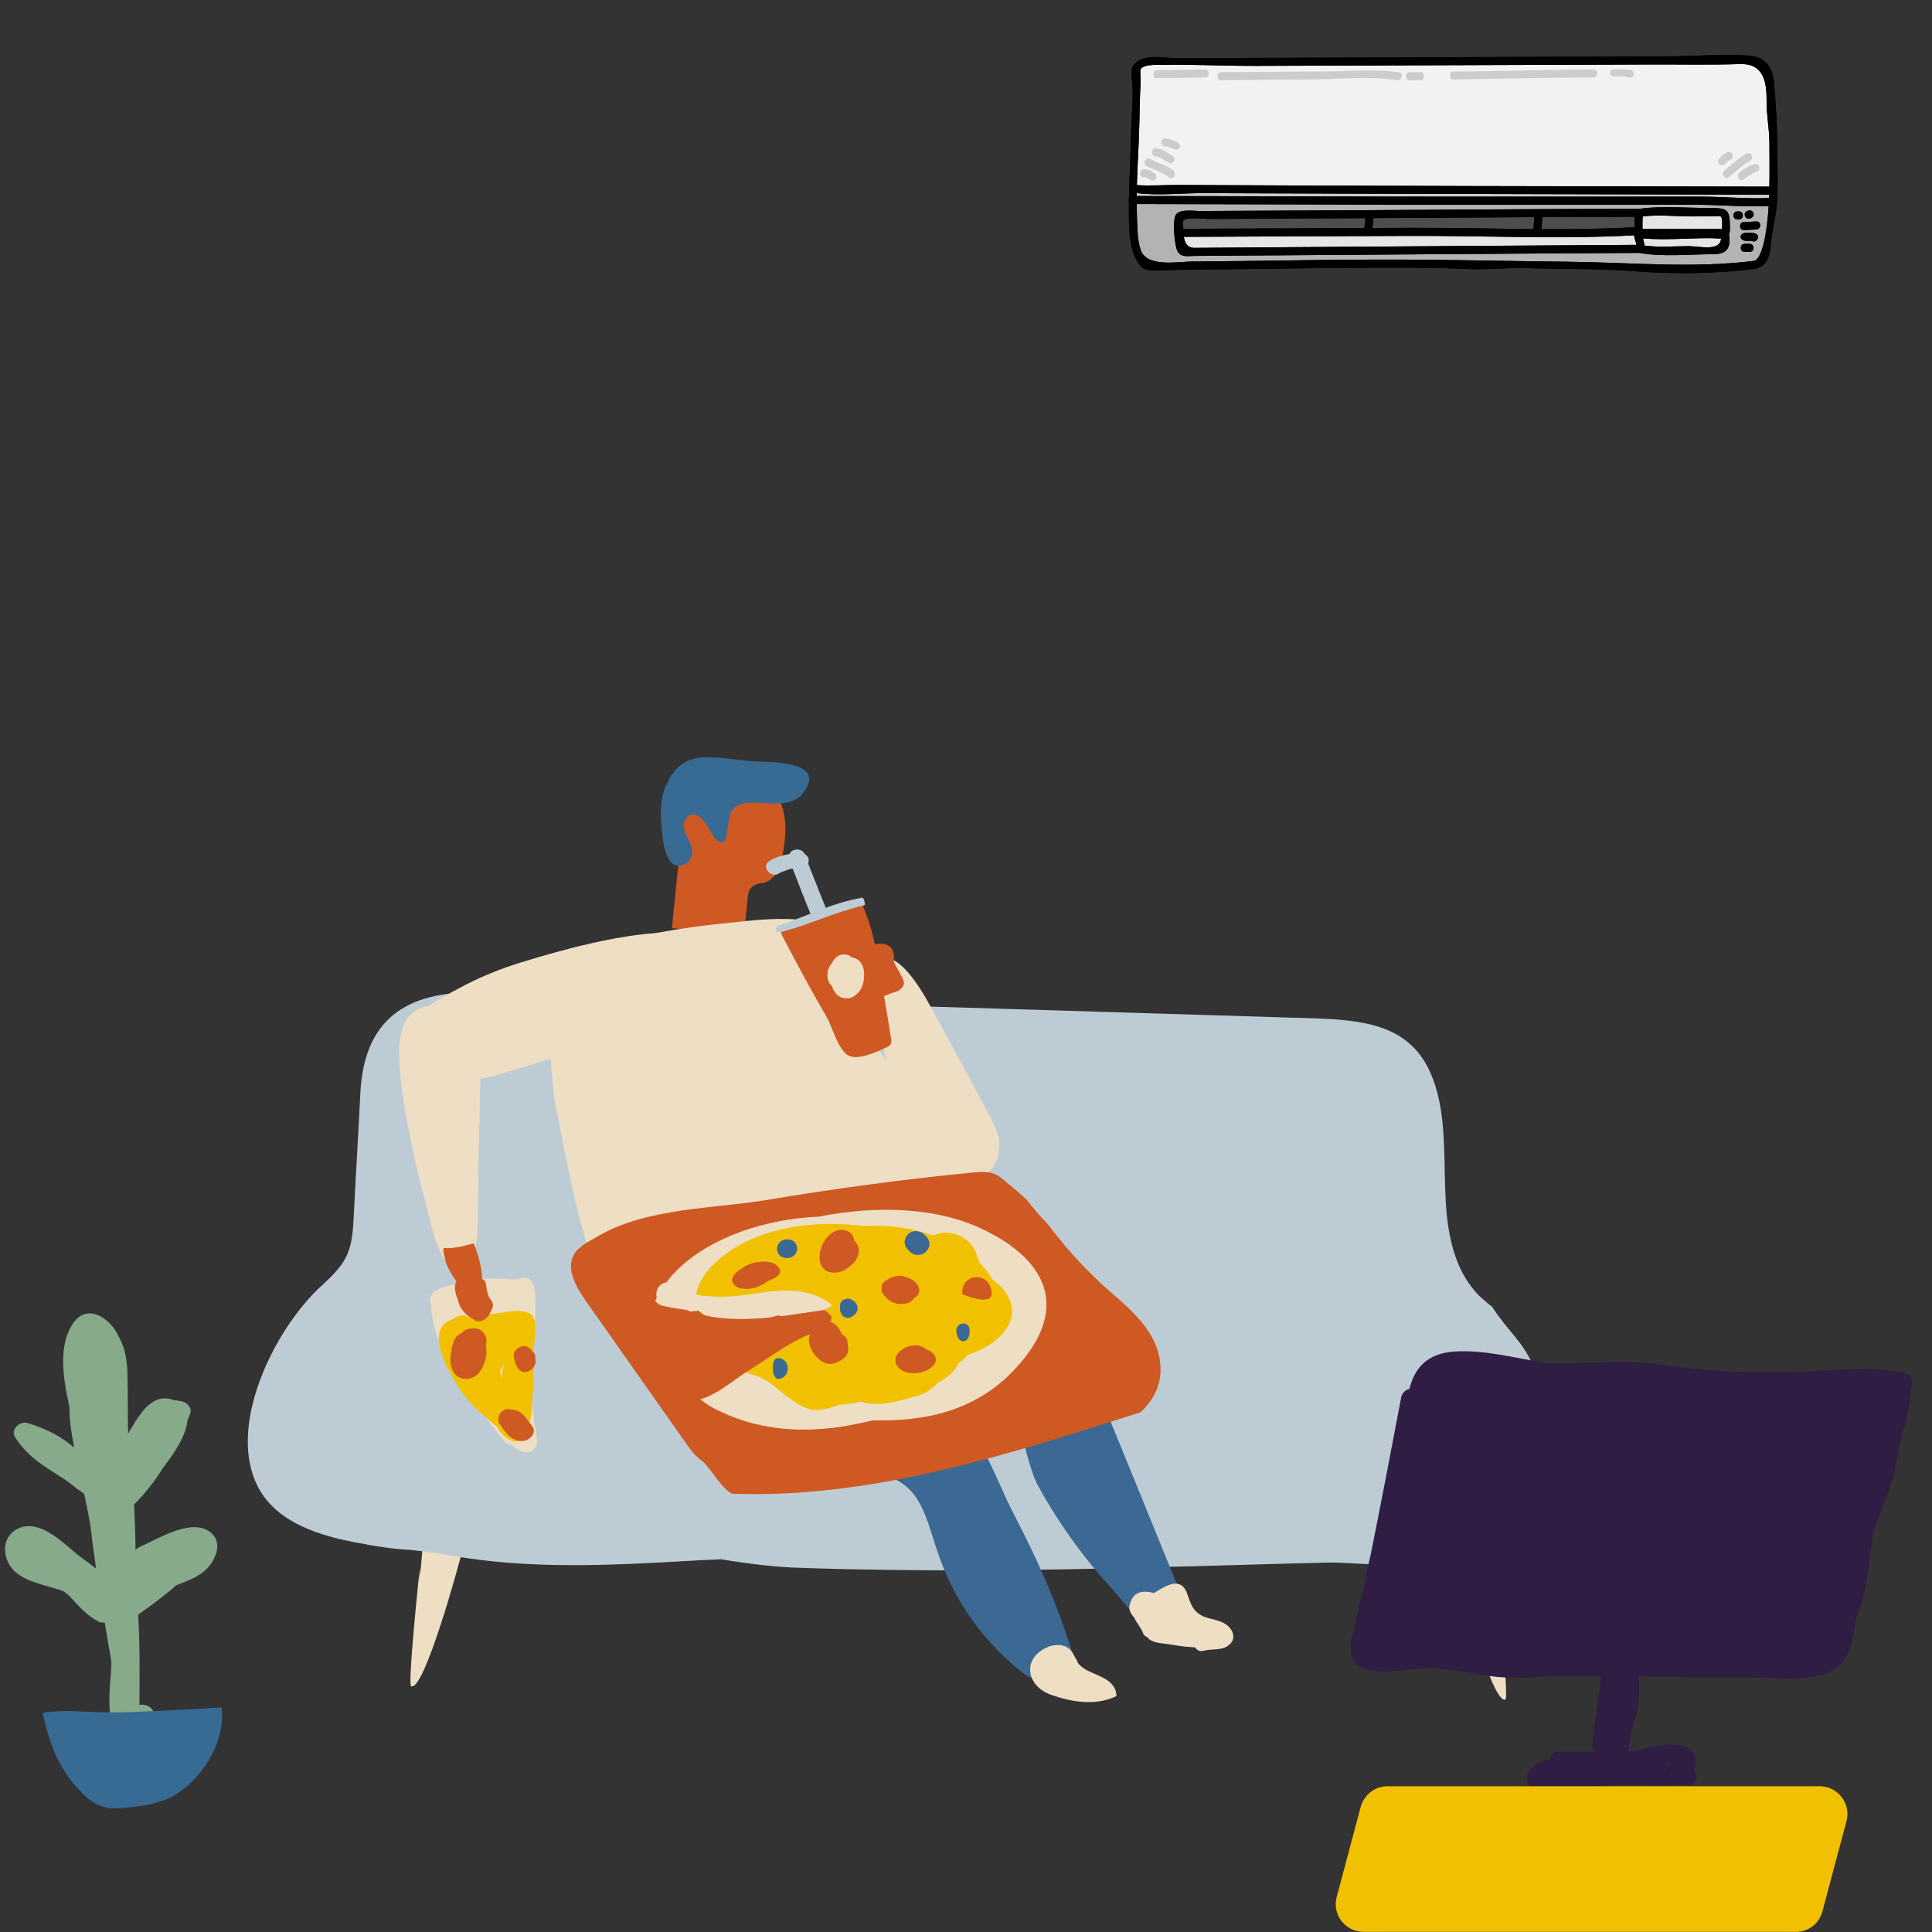 <?xml version="1.0" encoding="UTF-8"?>
<svg xmlns="http://www.w3.org/2000/svg" xmlns:xlink="http://www.w3.org/1999/xlink" width="810pt" height="810pt" viewBox="0 0 810 810" version="1.2">
<rect x="0" y="0" width="810" height="810" fill="#333333" stroke="none"/>
<defs>
<clipPath id="clip1">
  <path d="M 473.102 23 L 745.352 23 L 745.352 115 L 473.102 115 Z M 473.102 23 "/>
</clipPath>
<clipPath id="clip2">
  <path d="M 473.102 23 L 745.352 23 L 745.352 115 L 473.102 115 Z M 473.102 23 "/>
</clipPath>
<clipPath id="clip3">
  <path d="M 566 566 L 801.574 566 L 801.574 704 L 566 704 Z M 566 566 "/>
</clipPath>
</defs>
<g id="surface1">
<g clip-path="url(#clip1)" clip-rule="nonzero">
<path style=" stroke:none;fill-rule:nonzero;fill:rgb(0%,0%,0%);fill-opacity:1;" d="M 743.691 34.082 C 743.09 27.629 739.562 23.738 733.246 23.324 C 721.891 22.566 710.035 23.605 698.625 23.66 C 684.391 23.695 670.152 23.738 655.914 23.793 C 628.203 23.891 600.492 23.996 572.781 24.094 C 546.25 24.184 519.707 24.352 493.184 24.371 C 487.488 24.371 479.039 22.078 475.043 27.621 C 473.785 29.367 474.688 33.844 474.801 35.832 C 475.121 41.809 474.387 48.227 474.262 54.238 C 474.086 63.801 473.492 73.379 473.34 82.961 C 473.023 83.492 473.023 84.184 473.332 84.727 C 473.312 86.359 473.262 87.992 473.277 89.629 C 473.359 96.785 473.395 105.652 478.117 111.441 C 479.914 113.66 483.371 113.484 485.84 113.395 C 491.555 113.164 497.234 113.031 502.957 112.996 C 516.637 112.926 530.297 112.711 543.965 112.527 C 560.266 112.305 576.559 112.137 592.848 112.234 C 600.625 112.27 608.395 112.473 616.141 112.809 C 624.051 113.148 631.883 112.172 639.793 112.402 C 654.789 112.891 669.895 112.551 684.848 113.688 C 701.797 114.969 719 114.844 735.867 112.695 C 735.902 112.695 735.922 112.676 735.938 112.676 C 736.07 112.66 736.168 112.676 736.301 112.641 C 741.609 111.023 742.07 106.48 742.523 101.5 C 742.973 96.457 744.383 91.547 744.867 86.492 C 745.523 79.621 745.18 72.617 745.195 65.734 C 745.207 55.277 744.691 44.488 743.691 34.082 "/>
</g>
<path style=" stroke:none;fill-rule:nonzero;fill:rgb(90.199%,90.199%,90.199%);fill-opacity:1;" d="M 685.699 101.125 C 685.84 101.562 685.992 102.137 686.047 102.652 C 646.18 102.875 606.297 103.195 566.43 103.461 C 546.215 103.621 526.023 103.754 505.816 103.887 C 504.172 103.887 502.504 103.906 500.84 103.922 C 497.793 103.941 496.73 101.879 496.32 99.289 C 527.504 99.191 558.68 99.02 589.863 98.898 C 621.125 98.766 654.961 100.336 685.113 98.648 C 685.188 99.527 685.418 100.301 685.699 101.125 "/>
<path style=" stroke:none;fill-rule:nonzero;fill:rgb(90.199%,90.199%,90.199%);fill-opacity:1;" d="M 716.617 99.848 C 718.551 99.848 720.215 100.043 721.57 100.023 C 721.137 105.539 712.738 103.211 707.891 103.211 C 701.949 103.211 695.402 103.781 689.422 102.953 C 689.422 102.5 689.332 102.051 689.199 101.578 C 689.086 101.145 689.066 100.672 688.941 100.23 C 688.914 100.148 688.879 100.043 688.844 99.961 C 697.953 100.719 707.547 99.848 716.617 99.848 "/>
<path style=" stroke:none;fill-rule:nonzero;fill:rgb(90.199%,90.199%,90.199%);fill-opacity:1;" d="M 720.949 90.586 C 722.312 90.586 722.039 93.836 721.961 95.922 C 720.18 95.922 718.398 95.922 716.617 95.922 C 712.418 95.922 708.219 95.922 704.012 95.922 C 699.652 95.922 695.285 95.922 690.926 95.922 C 690.156 95.922 689.387 95.922 688.613 95.922 C 688.676 95.133 688.613 94.324 688.613 93.551 C 688.613 92.586 688.66 91.68 688.73 90.738 C 695.535 89.91 702.977 90.738 709.742 90.738 C 713.492 90.738 717.219 90.586 720.949 90.586 "/>
<path style=" stroke:none;fill-rule:nonzero;fill:rgb(70.2%,70.2%,70.2%);fill-opacity:1;" d="M 724.891 98.277 C 725.148 97.637 725.281 96.801 725.281 95.637 C 725.281 87.453 724.211 87.211 716.191 87.211 C 706.836 87.211 696.543 86.211 687.25 87.566 C 687.137 87.551 687.047 87.504 686.93 87.504 C 646.543 87.621 606.172 87.941 565.793 88.164 C 544.922 88.262 524.039 88.375 503.18 88.465 C 500.441 88.48 494.125 87.398 492.797 90.363 C 491.617 93.027 492.379 102.82 493.691 105.332 C 495.098 108.023 498.039 107.305 500.66 107.289 C 562.754 106.879 624.84 106.363 686.93 106.027 C 687.004 106.027 687.027 105.992 687.082 105.992 C 697.031 107.812 708.07 106.578 718.141 106.578 C 724.191 106.578 725.734 103.816 724.891 98.277 Z M 729.066 92 C 731.227 92 731.227 88.633 729.066 88.633 C 728.824 88.633 728.613 88.633 728.375 88.633 C 726.211 88.633 726.211 92 728.375 92 C 728.613 92 728.824 92 729.066 92 Z M 733.547 105.602 C 735.719 105.602 735.719 102.234 733.547 102.234 C 732.84 102.234 732.156 102.234 731.449 102.234 C 729.285 102.234 729.285 105.602 731.449 105.602 C 732.156 105.602 732.84 105.602 733.547 105.602 Z M 734.016 91.457 C 734.707 91.242 735.23 90.684 735.23 89.895 C 735.23 89.031 734.449 88.129 733.547 88.207 C 733.059 88.242 732.695 88.332 732.289 88.578 C 730.402 89.672 732.102 92.574 733.965 91.473 C 733.98 91.473 734 91.457 734.016 91.457 Z M 734.391 101.02 C 736.285 102.051 738.207 99.137 736.285 98.105 C 734.992 97.422 733.965 97.602 732.289 97.602 C 728.934 97.602 728.934 100.973 732.289 100.973 C 732.289 100.973 732.742 100.973 733.184 100.973 C 733.512 100.973 734.086 100.852 734.391 101.02 Z M 736.355 96.207 C 738.5 96.137 738.516 92.77 736.355 92.84 C 734.621 92.887 732.891 93.09 731.164 93.109 C 728.992 93.145 728.992 96.508 731.164 96.473 C 732.891 96.457 734.621 96.262 736.355 96.207 Z M 741.512 86.387 C 741.512 86.422 741.512 86.457 741.512 86.492 C 741.301 90.117 740.051 107.891 735.453 109.375 C 709.691 112.586 683.777 110.031 657.953 109.746 C 631.828 109.473 605.793 108.797 579.633 108.832 C 553.035 108.852 526.469 109.488 499.863 109.641 C 494.203 109.676 480.816 112.25 478.25 104.844 C 476.672 100.266 476.824 94.422 476.637 89.629 C 476.582 88.262 476.566 86.895 476.547 85.551 C 520.754 85.59 564.934 85.82 609.133 85.82 C 632.262 85.82 655.383 85.82 678.516 85.82 C 689.066 85.82 699.617 85.82 710.16 85.82 C 720.559 85.82 731.148 86.832 741.512 86.387 "/>
<path style=" stroke:none;fill-rule:nonzero;fill:rgb(79.999%,79.999%,79.999%);fill-opacity:1;" d="M 741.715 81.609 C 741.699 82.082 741.68 82.551 741.664 83.023 C 732.199 83.43 722.617 82.453 713.137 82.453 C 702.672 82.453 692.195 82.453 681.723 82.453 C 658.637 82.453 635.559 82.453 612.461 82.453 C 567.168 82.453 521.863 82.215 476.547 82.188 C 476.547 81.762 476.547 81.344 476.566 80.938 C 485.602 82.117 495.699 80.938 504.691 80.973 C 528.277 81.07 551.848 81.141 575.434 81.211 C 624.574 81.344 673.73 81.461 722.863 81.574 C 729.145 81.574 735.434 81.594 741.715 81.609 "/>
<path style=" stroke:none;fill-rule:nonzero;fill:rgb(94.899%,94.899%,94.899%);fill-opacity:1;" d="M 741.832 59.84 C 741.867 65.965 741.93 72.117 741.812 78.246 C 659.098 78.141 576.371 77.953 493.656 77.555 C 488.801 77.535 480.852 78.023 476.637 77.59 C 476.875 68.836 477.512 60.043 477.684 51.336 C 477.777 46.133 477.852 41.016 478.16 35.832 C 478.285 33.844 478.062 31.703 478.062 29.707 C 478.062 26.812 485.371 27.195 487.301 27.176 C 500.359 26.973 513.598 27.664 526.715 27.621 C 554.23 27.512 581.766 27.434 609.301 27.328 C 636.887 27.23 664.473 27.141 692.051 27.043 C 704.5 26.988 717 27.281 729.445 26.855 C 739.262 26.52 740.707 34.031 740.645 42.012 C 740.574 48.074 741.797 53.848 741.832 59.84 "/>
<path style=" stroke:none;fill-rule:nonzero;fill:rgb(30.199%,30.199%,30.199%);fill-opacity:1;" d="M 572.34 91.742 C 572.578 92.539 572.324 93.277 572.191 94.066 C 572.109 94.59 572.039 95.098 572.004 95.602 C 546.711 95.719 521.391 95.852 496.074 95.922 C 496.055 94.895 496.039 93.879 495.977 92.977 C 495.844 90.738 505.445 91.828 506.961 91.812 C 528.746 91.715 550.52 91.59 572.305 91.457 C 572.324 91.547 572.305 91.645 572.34 91.742 "/>
<path style=" stroke:none;fill-rule:nonzero;fill:rgb(30.199%,30.199%,30.199%);fill-opacity:1;" d="M 643.266 91.039 C 643.266 91.094 643.258 91.109 643.258 91.156 C 643.238 92.789 642.965 94.406 642.867 96.039 C 625.734 95.906 608.566 95.453 591.555 95.516 C 586.152 95.531 580.758 95.566 575.352 95.586 C 575.379 95.027 575.52 94.477 575.637 93.934 C 575.805 93.09 575.848 92.266 575.699 91.438 C 598.227 91.289 620.754 91.156 643.266 91.039 "/>
<path style=" stroke:none;fill-rule:nonzero;fill:rgb(30.199%,30.199%,30.199%);fill-opacity:1;" d="M 685.25 92.77 C 685.25 93.48 685.363 94.344 685.32 95.113 C 685.301 95.16 685.266 95.211 685.25 95.266 C 672.312 96.004 659.281 96.137 646.223 96.074 C 646.312 94.422 646.598 92.789 646.613 91.156 C 646.613 91.109 646.598 91.074 646.598 91.039 C 659.496 90.969 672.422 90.926 685.336 90.871 C 685.285 91.512 685.25 92.133 685.25 92.77 "/>
<g clip-path="url(#clip2)" clip-rule="nonzero">
<path style=" stroke:none;fill-rule:nonzero;fill:rgb(0%,0%,0%);fill-opacity:1;" d="M 741.512 86.492 C 741.512 86.457 741.512 86.422 741.512 86.387 C 731.148 86.832 720.559 85.82 710.16 85.82 C 699.617 85.82 689.066 85.82 678.516 85.82 C 655.383 85.82 632.262 85.82 609.133 85.82 C 564.934 85.82 520.754 85.59 476.547 85.551 C 476.566 86.895 476.582 88.262 476.637 89.629 C 476.824 94.422 476.672 100.266 478.25 104.844 C 480.816 112.25 494.203 109.676 499.863 109.641 C 526.469 109.488 553.035 108.852 579.633 108.832 C 605.793 108.797 631.828 109.473 657.953 109.746 C 683.777 110.031 709.691 112.586 735.453 109.375 C 740.051 107.891 741.301 90.117 741.512 86.492 Z M 741.664 83.023 C 741.68 82.551 741.699 82.082 741.715 81.609 C 735.434 81.594 729.145 81.574 722.863 81.574 C 673.73 81.461 624.574 81.344 575.434 81.211 C 551.848 81.141 528.277 81.07 504.691 80.973 C 495.699 80.938 485.602 82.117 476.566 80.938 C 476.547 81.344 476.547 81.762 476.547 82.188 C 521.863 82.215 567.168 82.453 612.461 82.453 C 635.559 82.453 658.637 82.453 681.723 82.453 C 692.195 82.453 702.672 82.453 713.137 82.453 C 722.617 82.453 732.199 83.43 741.664 83.023 Z M 741.812 78.246 C 741.93 72.117 741.867 65.965 741.832 59.84 C 741.797 53.848 740.574 48.074 740.645 42.012 C 740.707 34.031 739.262 26.52 729.445 26.855 C 717 27.281 704.5 26.988 692.051 27.043 C 664.473 27.141 636.887 27.23 609.301 27.328 C 581.766 27.434 554.23 27.512 526.715 27.621 C 513.598 27.664 500.359 26.973 487.301 27.176 C 485.371 27.195 478.062 26.812 478.062 29.707 C 478.062 31.703 478.285 33.844 478.16 35.832 C 477.852 41.016 477.777 46.133 477.684 51.336 C 477.512 60.043 476.875 68.836 476.637 77.59 C 480.852 78.023 488.801 77.535 493.656 77.555 C 576.371 77.953 659.098 78.141 741.812 78.246 Z M 745.188 65.734 C 745.18 72.617 745.523 79.621 744.867 86.492 C 744.383 91.547 742.973 96.457 742.523 101.5 C 742.07 106.48 741.609 111.023 736.301 112.641 C 736.168 112.676 736.07 112.66 735.938 112.676 C 735.922 112.676 735.902 112.695 735.867 112.695 C 719 114.844 701.797 114.969 684.848 113.688 C 669.895 112.551 654.789 112.891 639.793 112.402 C 631.883 112.172 624.051 113.148 616.141 112.809 C 608.395 112.473 600.625 112.27 592.848 112.234 C 576.559 112.137 560.266 112.305 543.965 112.527 C 530.297 112.711 516.637 112.926 502.957 112.996 C 497.234 113.031 491.555 113.164 485.84 113.395 C 483.371 113.484 479.914 113.66 478.117 111.441 C 473.395 105.652 473.359 96.785 473.277 89.629 C 473.262 87.992 473.312 86.359 473.324 84.727 C 473.023 84.184 473.023 83.492 473.34 82.961 C 473.492 73.379 474.086 63.801 474.262 54.238 C 474.387 48.227 475.121 41.809 474.801 35.832 C 474.688 33.844 473.785 29.367 475.043 27.621 C 479.039 22.078 487.488 24.371 493.184 24.371 C 519.707 24.352 546.25 24.184 572.781 24.094 C 600.492 23.996 628.203 23.891 655.914 23.793 C 670.152 23.738 684.391 23.695 698.625 23.66 C 710.035 23.605 721.891 22.566 733.246 23.324 C 739.562 23.738 743.09 27.629 743.691 34.082 C 744.691 44.488 745.207 55.277 745.188 65.734 "/>
</g>
<path style=" stroke:none;fill-rule:nonzero;fill:rgb(0%,0%,0%);fill-opacity:1;" d="M 736.355 92.84 C 738.516 92.77 738.5 96.137 736.355 96.207 C 734.621 96.262 732.891 96.457 731.164 96.473 C 728.992 96.508 728.992 93.145 731.164 93.109 C 732.891 93.09 734.621 92.887 736.355 92.84 "/>
<path style=" stroke:none;fill-rule:nonzero;fill:rgb(0%,0%,0%);fill-opacity:1;" d="M 736.285 98.105 C 738.207 99.137 736.285 102.051 734.391 101.02 C 734.086 100.852 733.512 100.973 733.184 100.973 C 732.742 100.973 732.289 100.973 732.289 100.973 C 728.934 100.973 728.934 97.602 732.289 97.602 C 733.965 97.602 734.992 97.422 736.285 98.105 "/>
<path style=" stroke:none;fill-rule:nonzero;fill:rgb(0%,0%,0%);fill-opacity:1;" d="M 735.23 89.895 C 735.23 90.684 734.707 91.242 734.016 91.457 C 734 91.457 733.98 91.473 733.965 91.473 C 732.102 92.574 730.402 89.672 732.289 88.578 C 732.695 88.332 733.059 88.242 733.547 88.207 C 734.449 88.129 735.23 89.031 735.23 89.895 "/>
<path style=" stroke:none;fill-rule:nonzero;fill:rgb(0%,0%,0%);fill-opacity:1;" d="M 733.547 102.234 C 735.719 102.234 735.719 105.602 733.547 105.602 C 732.84 105.602 732.156 105.602 731.449 105.602 C 729.285 105.602 729.285 102.234 731.449 102.234 C 732.156 102.234 732.84 102.234 733.547 102.234 "/>
<path style=" stroke:none;fill-rule:nonzero;fill:rgb(0%,0%,0%);fill-opacity:1;" d="M 729.066 88.633 C 731.227 88.633 731.227 92 729.066 92 C 728.824 92 728.613 92 728.375 92 C 726.211 92 726.211 88.633 728.375 88.633 C 728.613 88.633 728.824 88.633 729.066 88.633 "/>
<path style=" stroke:none;fill-rule:nonzero;fill:rgb(0%,0%,0%);fill-opacity:1;" d="M 572.191 94.066 C 572.324 93.277 572.578 92.539 572.34 91.742 C 572.305 91.645 572.324 91.547 572.305 91.457 C 550.52 91.59 528.746 91.715 506.961 91.812 C 505.445 91.828 495.844 90.738 495.977 92.977 C 496.039 93.879 496.055 94.895 496.074 95.922 C 521.391 95.852 546.711 95.719 572.004 95.602 C 572.039 95.098 572.109 94.59 572.191 94.066 Z M 643.258 91.156 C 643.258 91.109 643.266 91.094 643.266 91.039 C 620.754 91.156 598.227 91.289 575.699 91.438 C 575.848 92.266 575.805 93.09 575.637 93.934 C 575.52 94.477 575.379 95.027 575.352 95.586 C 580.758 95.566 586.152 95.531 591.555 95.516 C 608.566 95.453 625.734 95.906 642.867 96.039 C 642.965 94.406 643.238 92.789 643.258 91.156 Z M 685.32 95.113 C 685.363 94.344 685.25 93.48 685.25 92.77 C 685.25 92.133 685.285 91.512 685.336 90.871 C 672.422 90.926 659.496 90.969 646.598 91.039 C 646.598 91.074 646.613 91.109 646.613 91.156 C 646.598 92.789 646.312 94.422 646.223 96.074 C 659.281 96.137 672.312 96.004 685.25 95.266 C 685.266 95.211 685.301 95.16 685.32 95.113 Z M 686.047 102.652 C 685.992 102.137 685.84 101.562 685.699 101.125 C 685.418 100.301 685.188 99.527 685.113 98.648 C 654.961 100.336 621.125 98.766 589.863 98.898 C 558.68 99.02 527.504 99.191 496.32 99.289 C 496.73 101.879 497.793 103.941 500.84 103.922 C 502.504 103.906 504.172 103.887 505.816 103.887 C 526.023 103.754 546.215 103.621 566.43 103.461 C 606.297 103.195 646.18 102.875 686.047 102.652 Z M 721.57 100.023 C 720.215 100.043 718.551 99.848 716.617 99.848 C 707.547 99.848 697.953 100.719 688.844 99.961 C 688.879 100.043 688.914 100.148 688.941 100.23 C 689.066 100.672 689.086 101.145 689.199 101.578 C 689.332 102.051 689.422 102.5 689.422 102.953 C 695.402 103.781 701.949 103.211 707.891 103.211 C 712.738 103.211 721.137 105.539 721.57 100.023 Z M 721.961 95.922 C 722.039 93.836 722.312 90.586 720.949 90.586 C 717.219 90.586 713.492 90.738 709.742 90.738 C 702.977 90.738 695.535 89.91 688.73 90.738 C 688.66 91.68 688.613 92.586 688.613 93.551 C 688.613 94.324 688.676 95.133 688.613 95.922 C 689.387 95.922 690.156 95.922 690.926 95.922 C 695.285 95.922 699.652 95.922 704.012 95.922 C 708.219 95.922 712.418 95.922 716.617 95.922 C 718.398 95.922 720.18 95.922 721.961 95.922 Z M 725.281 95.637 C 725.281 96.801 725.148 97.637 724.891 98.277 C 725.734 103.816 724.191 106.578 718.141 106.578 C 708.07 106.578 697.031 107.812 687.082 105.992 C 687.027 105.992 687.004 106.027 686.93 106.027 C 624.84 106.363 562.754 106.879 500.66 107.289 C 498.039 107.305 495.098 108.023 493.691 105.332 C 492.379 102.82 491.617 93.027 492.797 90.363 C 494.125 87.398 500.441 88.48 503.18 88.465 C 524.039 88.375 544.922 88.262 565.793 88.164 C 606.172 87.941 646.543 87.621 686.93 87.504 C 687.047 87.504 687.137 87.551 687.25 87.566 C 696.543 86.211 706.836 87.211 716.191 87.211 C 724.211 87.211 725.281 87.453 725.281 95.637 "/>
<path style=" stroke:none;fill-rule:nonzero;fill:rgb(79.999%,79.999%,79.999%);fill-opacity:1;" d="M 730.988 75.207 C 732.715 73.965 734.391 72.582 736.473 72.012 C 738.551 71.434 737.668 68.188 735.574 68.762 C 733.184 69.422 731.281 70.867 729.297 72.297 C 727.551 73.559 729.223 76.48 730.988 75.207 "/>
<path style=" stroke:none;fill-rule:nonzero;fill:rgb(79.999%,79.999%,79.999%);fill-opacity:1;" d="M 725.168 74.098 C 727.895 71.648 730.633 69.242 733.785 67.352 C 735.648 66.242 733.953 63.32 732.094 64.438 C 728.691 66.48 725.727 69.074 722.793 71.719 C 721.18 73.176 723.562 75.547 725.168 74.098 "/>
<path style=" stroke:none;fill-rule:nonzero;fill:rgb(79.999%,79.999%,79.999%);fill-opacity:1;" d="M 723.207 68.773 C 723.973 68.008 724.707 67.297 725.672 66.793 C 727.586 65.77 725.895 62.867 723.973 63.879 C 722.773 64.52 721.781 65.434 720.836 66.391 C 719.301 67.93 721.676 70.309 723.207 68.773 "/>
<path style=" stroke:none;fill-rule:nonzero;fill:rgb(79.999%,79.999%,79.999%);fill-opacity:1;" d="M 479.551 74.312 C 480.641 74.348 481.492 74.855 482.34 75.484 C 483.086 76.035 484.211 75.617 484.637 74.879 C 485.141 74.027 484.777 73.121 484.043 72.582 C 482.695 71.594 481.227 70.992 479.551 70.945 C 477.379 70.887 477.391 74.258 479.551 74.312 "/>
<path style=" stroke:none;fill-rule:nonzero;fill:rgb(79.999%,79.999%,79.999%);fill-opacity:1;" d="M 480.66 69.598 C 483.77 71.301 487.363 72.191 490.184 74.367 C 491.902 75.688 493.566 72.766 491.883 71.453 C 489.047 69.27 485.477 68.406 482.359 66.684 C 480.453 65.637 478.762 68.551 480.66 69.598 "/>
<path style=" stroke:none;fill-rule:nonzero;fill:rgb(79.999%,79.999%,79.999%);fill-opacity:1;" d="M 484.594 65.609 C 485.539 65.656 486.266 66.027 487.047 66.543 C 487.969 67.156 488.969 67.609 489.898 68.195 C 491.75 69.34 493.434 66.43 491.598 65.281 C 490.547 64.625 489.438 64.102 488.402 63.41 C 487.266 62.656 485.945 62.301 484.594 62.246 C 482.422 62.156 482.43 65.531 484.594 65.609 "/>
<path style=" stroke:none;fill-rule:nonzero;fill:rgb(79.999%,79.999%,79.999%);fill-opacity:1;" d="M 488.508 61.402 C 489.941 61.445 491.246 62.211 492.547 62.754 C 493.398 63.098 494.391 62.379 494.609 61.57 C 494.879 60.605 494.285 59.848 493.441 59.504 C 491.805 58.828 490.316 58.09 488.508 58.039 C 486.348 57.977 486.355 61.34 488.508 61.402 "/>
<path style=" stroke:none;fill-rule:nonzero;fill:rgb(79.999%,79.999%,79.999%);fill-opacity:1;" d="M 484.867 32.785 C 484.867 32.785 498.449 32.574 505.172 32.504 C 507.332 32.484 507.27 29.109 505.102 29.137 C 498.375 29.199 491.59 29.414 484.867 29.414 C 483.191 29.414 483.191 32.785 484.867 32.785 C 484.867 32.785 483.191 32.785 484.867 32.785 "/>
<path style=" stroke:none;fill-rule:nonzero;fill:rgb(79.999%,79.999%,79.999%);fill-opacity:1;" d="M 511.746 33.629 C 511.746 33.629 535.539 33.348 547.242 33.348 C 559.75 33.348 573.164 31.793 585.574 33.566 C 587.691 33.871 588.703 30.629 586.566 30.32 C 575.797 28.773 564.34 29.98 553.488 29.98 C 539.688 29.98 526.867 30.258 511.746 30.258 C 510.07 30.258 510.07 33.629 511.746 33.629 C 511.746 33.629 510.07 33.629 511.746 33.629 "/>
<path style=" stroke:none;fill-rule:nonzero;fill:rgb(79.999%,79.999%,79.999%);fill-opacity:1;" d="M 590.703 33.629 C 590.703 33.629 594.07 33.629 595.746 33.629 C 597.43 33.629 597.43 30.258 595.746 30.258 C 594.07 30.258 592.387 30.258 590.703 30.258 C 589.023 30.258 589.023 33.629 590.703 33.629 C 590.703 33.629 589.023 33.629 590.703 33.629 "/>
<path style=" stroke:none;fill-rule:nonzero;fill:rgb(79.999%,79.999%,79.999%);fill-opacity:1;" d="M 609.184 33.348 C 609.184 33.348 648.262 32.504 667.98 32.504 C 670.152 32.504 670.152 29.137 667.98 29.137 C 648.254 29.137 629.348 29.98 609.184 29.98 C 607.512 29.98 607.512 33.348 609.184 33.348 C 609.184 33.348 607.512 33.348 609.184 33.348 "/>
<path style=" stroke:none;fill-rule:nonzero;fill:rgb(79.999%,79.999%,79.999%);fill-opacity:1;" d="M 676.391 31.945 C 676.391 31.945 679.277 31.945 680.305 31.945 C 681.34 31.945 682.352 32.469 683.379 32.504 C 685.551 32.582 685.539 29.359 683.379 29.281 C 682.492 29.246 681.191 29.148 680.305 29.074 C 679.145 28.988 678.062 29.137 676.391 29.137 C 674.707 29.137 674.707 31.945 676.391 31.945 C 676.391 31.945 674.707 31.945 676.391 31.945 "/>
<path style=" stroke:none;fill-rule:nonzero;fill:rgb(93.329%,87.059%,76.859%);fill-opacity:1;" d="M 622.516 645.031 C 620.836 643.629 618.598 643.07 615.52 643.352 C 613.84 643.352 612.16 643.629 610.762 644.75 C 607.965 646.711 608.523 650.91 609.363 654.27 C 611.043 661.547 625.871 715.301 631.188 712.504 C 632.586 711.664 628.109 668.547 627.828 665.746 C 626.992 657.91 628.391 673.309 627.551 665.746 C 626.43 658.75 627.551 648.949 622.516 645.031 Z M 622.516 645.031 "/>
<path style=" stroke:none;fill-rule:nonzero;fill:rgb(93.329%,87.059%,76.859%);fill-opacity:1;" d="M 181.02 639.43 C 182.699 638.031 184.938 637.469 188.012 637.75 C 189.691 637.75 191.371 638.031 192.77 639.152 C 195.566 641.109 195.008 645.309 194.168 648.668 C 192.488 655.949 177.66 709.703 172.344 706.902 C 170.945 706.062 175.422 662.949 175.703 660.148 C 176.543 652.309 175.145 667.707 175.984 660.148 C 177.383 653.148 176.262 643.352 181.02 639.43 Z M 181.02 639.43 "/>
<path style=" stroke:none;fill-rule:nonzero;fill:rgb(74.12%,79.999%,83.139%);fill-opacity:1;" d="M 635.664 561.039 C 632.027 556.559 628.391 552.359 625.59 547.879 C 623.633 546.48 621.953 544.801 619.996 543.121 C 611.043 533.883 607.965 521.844 606.566 509.523 C 605.168 494.688 606.285 479.008 604.047 465.008 C 597.895 427.492 572.992 427.492 541.379 426.652 C 468.355 424.414 395.332 422.172 322.027 419.934 C 282.02 418.812 241.73 416.574 201.723 416.016 C 173.746 415.453 152.762 424.414 151.082 458.289 C 150.242 475.648 149.125 493.008 148.285 510.363 C 148.004 515.402 147.727 520.723 145.766 525.484 C 143.25 531.641 137.934 536.121 133.176 540.602 C 113.031 560.199 93.445 602.473 110.234 626.832 C 119.188 639.711 136.535 644.75 154.16 647.551 L 153.602 647.551 C 160.035 648.668 165.91 649.508 171.785 649.789 C 177.66 650.348 183.258 651.188 188.293 652.027 C 222.148 658.188 257.121 656.23 291.254 654.27 C 294.891 653.988 298.527 653.988 302.164 653.707 C 313.914 655.668 325.387 657.07 336.297 657.348 C 385.258 659.027 434.5 658.469 483.461 657.07 C 508.082 656.508 532.703 655.668 557.324 655.109 C 567.957 654.828 620.277 660.148 626.43 653.43 C 627.551 652.027 628.668 650.91 629.508 649.508 C 638.461 637.191 643.777 621.512 646.016 606.395 C 648.812 589.035 646.574 574.477 635.664 561.039 Z M 635.664 561.039 "/>
<path style=" stroke:none;fill-rule:nonzero;fill:rgb(52.55%,66.669%,54.12%);fill-opacity:1;" d="M 80.855 640.27 C 74.141 640.551 66.027 645.031 60.152 647.828 C 58.754 648.391 57.637 648.949 56.797 649.789 C 56.797 643.352 56.516 637.191 56.234 630.75 C 60.992 625.992 64.91 620.953 68.547 615.074 C 73.863 608.355 78.059 601.355 78.617 595.477 C 78.898 594.637 79.457 593.516 79.738 592.676 C 80.578 590.438 78.617 588.195 76.66 587.637 C 75.543 587.355 74.141 587.074 73.023 587.074 C 65.469 583.996 60.434 590.156 56.516 596.316 C 56.234 596.875 55.676 597.715 55.398 598.273 C 54.836 599.113 54.277 599.953 53.719 601.074 C 53.438 593.234 53.719 585.676 53.438 577.277 C 53.438 571.117 52.598 565.238 49.801 560.48 C 46.445 552.641 36.652 546.199 30.777 554.598 C 24.34 563.84 26.301 577.277 29.098 589.875 C 29.098 593.234 29.379 596.875 29.938 600.234 C 30.215 602.473 30.777 604.715 31.055 606.953 C 26.02 602.473 19.863 599.113 11.473 596.594 C 8.395 595.754 4.195 599.113 6.434 602.754 C 11.75 610.875 18.188 614.512 26.02 619.551 C 28.816 621.23 31.895 624.031 35.254 626.273 C 36.652 632.711 38.051 639.148 38.609 645.59 C 39.168 649.789 39.73 653.707 40.289 657.629 C 37.77 655.668 34.973 653.707 32.453 651.75 C 26.02 646.43 15.387 635.512 6.156 641.672 C 0 645.871 1.398 654.828 6.715 659.309 C 12.309 663.789 19.863 664.629 26.578 667.148 C 27.418 667.707 27.977 668.266 28.816 668.828 C 32.734 673.027 36.371 677.508 41.688 680.027 C 42.246 680.305 43.086 680.305 43.926 680.305 C 44.766 685.906 45.883 691.504 46.723 696.824 C 46.445 706.625 43.926 719.781 48.961 725.66 C 49.242 725.941 49.242 725.941 49.52 726.223 C 49.52 727.34 49.52 728.461 49.52 729.582 C 49.52 734.898 58.473 734.898 58.473 729.582 C 58.473 728.461 58.473 727.062 58.473 725.941 C 60.434 724.543 62.113 722.301 63.512 720.621 C 66.309 717.262 62.113 714.184 58.473 714.742 C 58.473 702.145 58.754 689.547 57.914 676.945 C 63.512 673.027 68.828 669.105 73.863 664.629 C 80.578 662.109 87.293 659.59 90.09 652.59 C 93.445 645.309 88.133 639.992 80.855 640.27 Z M 80.855 640.27 "/>
<path style=" stroke:none;fill-rule:nonzero;fill:rgb(21.57%,41.959%,58.04%);fill-opacity:1;" d="M 92.887 715.863 C 80.297 716.703 67.426 717.262 54.836 717.82 C 47.844 718.102 40.848 717.82 33.574 717.543 C 30.215 717.262 26.578 717.262 22.941 717.543 C 22.664 717.543 20.426 717.82 19.586 717.82 C 19.023 717.82 18.465 718.102 17.906 718.383 C 20.703 730.699 24.34 741.34 33.574 750.859 C 38.332 755.898 43.086 758.699 49.801 758.137 C 57.074 757.578 64.91 756.738 71.344 753.66 C 83.375 747.777 94.848 730.98 92.887 715.863 Z M 92.887 715.863 "/>
<path style=" stroke:none;fill-rule:nonzero;fill:rgb(80.779%,34.9%,13.73%);fill-opacity:1;" d="M 330.141 330.344 C 330.703 328.383 328.742 326.145 326.227 325.582 C 323.707 325.023 321.469 326.422 320.629 328.102 C 319.789 329.785 320.07 332.305 321.188 334.262 C 321.469 335.102 322.027 335.664 322.867 336.223 C 325.105 337.621 328.184 337.062 329.582 335.383 C 330.98 333.703 330.98 331.184 331.262 329.223 Z M 330.141 330.344 "/>
<path style=" stroke:none;fill-rule:nonzero;fill:rgb(80.779%,34.9%,13.73%);fill-opacity:1;" d="M 292.652 329.223 C 302.164 324.742 310.277 321.383 320.91 328.941 C 331.543 336.504 329.863 350.223 327.625 360.859 C 327.066 364.219 325.105 367.859 321.75 369.539 C 320.91 370.098 319.789 370.379 318.672 370.379 C 315.875 370.66 313.914 372.617 313.637 375.137 L 311.957 391.938 C 311.957 391.938 281.738 389.137 281.738 389.137 C 282.301 382.418 283.141 375.699 283.699 369.258 C 283.977 365.621 285.098 361.699 283.699 358.059 C 282.02 353.301 277.824 352.461 278.383 346.301 C 278.941 339.582 283.699 333.145 290.414 330.062 C 291.254 329.785 292.094 329.504 292.652 329.223 Z M 292.652 329.223 "/>
<path style=" stroke:none;fill-rule:nonzero;fill:rgb(21.57%,41.959%,58.04%);fill-opacity:1;" d="M 278.664 330.625 C 278.941 329.785 279.5 328.664 279.781 328.102 C 287.055 312.984 299.926 318.023 315.312 319.145 C 322.59 319.703 346.93 318.586 336.855 332.305 C 332.102 338.742 323.148 336.504 315.875 336.504 C 304.121 336.504 306.359 342.66 304.402 351.062 C 304.402 351.621 304.121 352.18 303.562 352.742 C 302.164 353.859 299.926 352.18 299.086 350.5 C 298.246 349.102 297.129 347.422 296.289 346.023 C 294.891 343.781 292.93 341.262 290.414 341.543 C 287.617 341.82 286.215 344.621 286.777 347.141 C 287.055 349.66 288.734 351.621 289.574 354.141 C 290.414 356.379 290.691 359.461 288.734 361.141 C 280.621 367.859 278.102 354.98 277.824 351.062 C 276.984 344.902 276.426 336.504 278.664 330.625 Z M 278.664 330.625 "/>
<path style=" stroke:none;fill-rule:nonzero;fill:rgb(93.329%,87.059%,76.859%);fill-opacity:1;" d="M 400.648 500.844 C 395.609 483.766 384.418 469.207 376.867 452.969 C 372.109 445.691 367.352 438.41 362.875 430.574 C 361.477 428.332 360.359 426.094 359.238 423.574 C 358.961 423.293 358.961 422.734 358.68 422.453 C 357.562 420.215 356.441 417.695 355.324 415.453 C 354.203 412.656 352.805 409.855 351.684 407.055 C 350.566 404.254 349.168 401.176 348.047 398.375 C 348.047 398.375 348.047 398.098 348.047 398.098 C 344.133 388.016 344.41 386.059 333.781 385.496 C 322.867 384.656 311.398 386.336 300.484 387.457 C 279.223 389.695 257.957 394.176 237.254 400.617 C 235.574 401.176 233.898 401.734 232.5 403.137 C 231.098 407.895 229.98 412.656 229.699 417.695 C 229.141 431.691 231.098 445.41 232.219 459.41 C 233.336 466.41 235.016 473.406 236.137 479.848 C 240.891 503.363 245.93 527.164 256.559 549 C 266.633 569.438 280.062 587.355 298.527 600.516 C 318.949 600.234 346.09 590.156 363.996 586.516 C 375.188 583.996 383.859 580.078 390.574 574.758 C 394.211 562.16 399.809 550.121 405.125 538.082 C 405.684 535 405.965 531.922 406.242 528.844 C 405.402 519.602 403.727 510.363 400.648 500.844 Z M 400.648 500.844 "/>
<path style=" stroke:none;fill-rule:nonzero;fill:rgb(93.329%,87.059%,76.859%);fill-opacity:1;" d="M 189.973 531.922 C 183.258 528.004 179.898 509.523 178.223 503.363 C 174.305 489.367 171.508 475.648 169.27 461.648 C 167.867 452.41 164.23 431.414 172.906 424.691 C 186.055 414.055 199.766 434.492 200.883 445.973 C 201.441 450.449 201.441 454.648 201.164 459.129 C 201.164 463.891 201.164 468.648 200.883 473.406 C 200.602 484.605 200.602 495.527 200.324 506.723 C 200.602 511.203 200.602 538.082 189.973 531.922 Z M 189.973 531.922 "/>
<path style=" stroke:none;fill-rule:nonzero;fill:rgb(93.329%,87.059%,76.859%);fill-opacity:1;" d="M 294.891 393.617 C 289.574 390.816 283.141 390.816 276.984 391.098 C 259.078 391.938 236.977 397.816 219.629 403.137 C 210.117 405.934 200.602 409.855 191.93 414.613 C 185.215 418.254 173.184 424.414 170.105 431.691 C 167.59 437.57 172.066 445.41 174.863 450.449 C 175.703 452.129 176.82 453.809 178.5 454.648 C 183.535 457.73 193.609 453.531 199.484 452.691 C 204.242 451.852 208.438 450.73 212.914 449.332 C 222.707 446.25 232.777 443.73 242.289 439.531 C 250.965 435.613 262.996 428.332 271.949 425.254 C 282.859 417.414 292.93 409.293 302.723 400.336 C 301.324 397.816 299.086 395.578 294.891 393.617 Z M 280.902 401.457 C 283.977 401.457 286.777 401.176 289.855 400.895 C 284.816 402.297 279.781 404.254 280.902 401.457 Z M 280.902 401.457 "/>
<path style=" stroke:none;fill-rule:nonzero;fill:rgb(80.779%,34.9%,13.73%);fill-opacity:1;" d="M 186.055 523.242 C 185.773 524.082 185.773 525.203 186.336 526.602 C 186.895 531.363 190.812 536.68 193.609 540.039 C 194.727 541.441 196.406 542.562 198.086 542.562 C 198.926 542.562 199.484 542 200.043 541.441 C 200.043 541.441 200.324 541.441 200.324 541.441 C 201.441 540.879 201.723 539.48 202.004 538.082 C 202.562 532.48 200.602 526.602 198.645 521.281 C 194.449 522.402 190.531 523.523 186.055 523.242 Z M 186.055 523.242 "/>
<path style=" stroke:none;fill-rule:nonzero;fill:rgb(93.329%,87.059%,76.859%);fill-opacity:1;" d="M 368.191 402.297 C 362.598 405.375 366.793 420.773 367.633 425.812 C 369.59 437.293 372.391 449.051 376.027 460.531 C 378.543 468.09 383.859 485.727 396.172 491.605 C 415.477 500.844 421.629 484.047 417.992 474.527 C 416.594 470.887 414.637 467.25 412.68 463.609 C 410.441 459.688 408.48 455.77 406.242 451.57 C 401.207 442.332 396.172 433.094 391.133 423.852 C 388.895 419.652 377.426 397.258 368.191 402.297 Z M 368.191 402.297 "/>
<path style=" stroke:none;fill-rule:nonzero;fill:rgb(80.779%,34.9%,13.73%);fill-opacity:1;" d="M 362.039 410.977 C 362.598 414.336 363.996 418.812 369.312 417.973 C 370.992 417.695 371.828 417.133 373.23 416.574 C 374.629 416.016 375.746 416.016 376.867 415.176 C 378.543 414.055 379.383 412.656 378.824 411.254 C 378.543 410.414 378.266 409.574 377.707 409.016 C 377.145 407.055 375.469 405.375 374.906 403.414 C 374.906 403.137 374.629 403.137 374.629 402.855 C 375.188 400.617 374.629 398.098 372.949 396.695 C 372.668 396.695 372.668 396.418 372.391 396.418 C 369.312 394.457 361.758 396.418 360.637 399.777 C 360.637 399.777 360.637 400.055 360.637 400.055 C 358.961 403.695 361.477 407.613 362.039 410.977 Z M 362.039 410.977 "/>
<path style=" stroke:none;fill-rule:nonzero;fill:rgb(74.12%,79.999%,83.139%);fill-opacity:1;" d="M 364.277 430.574 C 363.156 428.055 362.316 425.812 361.199 423.293 C 361.477 423.012 362.039 422.453 362.316 421.895 C 362.316 421.613 362.316 421.613 362.598 421.332 C 363.156 419.652 362.598 418.535 361.477 417.973 C 353.922 399.496 346.09 380.738 338.816 361.98 C 339.375 360.578 339.094 359.18 337.418 358.059 C 336.02 355.262 331.82 355.82 330.98 358.059 C 327.902 358.621 324.828 359.461 322.309 361.141 C 319.512 363.379 322.309 366.738 324.828 366.738 C 325.664 366.738 326.227 366.461 327.066 365.898 C 327.066 365.898 328.184 365.34 328.465 365.34 C 329.305 365.059 329.863 364.781 330.703 364.5 C 331.262 364.219 331.82 364.219 332.379 364.219 C 339.656 383.539 348.047 402.855 355.602 421.895 C 356.441 423.574 358.121 424.414 359.801 424.133 C 360.918 426.371 361.758 428.895 362.875 431.133 C 362.875 431.973 364.555 431.414 364.277 430.574 Z M 364.277 430.574 "/>
<path style=" stroke:none;fill-rule:nonzero;fill:rgb(80.779%,34.9%,13.73%);fill-opacity:1;" d="M 328.184 392.777 C 327.625 391.938 327.344 390.816 327.625 389.977 C 327.902 388.855 329.582 388.016 330.98 387.738 C 341.055 384.656 351.125 381.578 361.199 378.777 C 365.676 388.016 367.352 398.098 369.031 407.895 C 370.43 416.855 372.109 425.812 373.508 435.051 C 373.789 435.891 373.789 436.73 373.508 437.57 C 373.23 438.41 372.109 438.973 371.27 439.25 C 367.914 440.93 359.801 444.57 355.883 442.609 C 351.965 440.93 348.887 431.133 347.207 427.492 C 340.496 416.016 334.34 404.535 328.184 392.777 Z M 328.184 392.777 "/>
<path style=" stroke:none;fill-rule:nonzero;fill:rgb(74.12%,79.999%,83.139%);fill-opacity:1;" d="M 326.227 390.816 C 326.504 390.816 326.785 390.816 327.344 390.816 C 339.094 387.738 350.008 382.418 362.039 379.617 C 362.316 379.617 362.316 379.617 362.598 379.34 C 362.598 379.34 362.598 379.059 362.598 378.777 C 362.598 378.219 362.316 377.938 362.316 377.379 C 362.316 377.098 362.039 376.816 361.758 376.539 C 361.477 376.258 360.918 376.258 360.637 376.539 C 349.445 378.5 339.375 383.539 329.023 387.176 C 328.184 387.457 325.945 387.738 325.664 388.578 C 324.828 389.137 325.387 390.816 326.227 390.816 Z M 326.227 390.816 "/>
<path style=" stroke:none;fill-rule:nonzero;fill:rgb(93.329%,87.059%,76.859%);fill-opacity:1;" d="M 357.281 401.457 C 355.883 400.055 353.363 399.777 351.684 400.617 C 350.566 401.176 349.445 402.297 348.887 403.695 C 346.371 406.215 346.09 411.254 348.887 413.496 C 349.168 414.336 349.168 414.895 349.727 415.453 C 351.125 418.254 354.762 419.375 357.562 417.973 C 359.52 416.855 361.199 414.895 361.758 412.656 C 362.875 408.453 362.598 402.297 357.281 401.457 Z M 357.281 401.457 "/>
<path style=" stroke:none;fill-rule:nonzero;fill:rgb(23.14%,41.179%,58.04%);fill-opacity:1;" d="M 494.652 667.148 C 485.422 644.75 476.469 622.352 467.234 599.953 C 459.961 581.758 451.289 566.359 437.859 554.879 C 430.863 549 422.469 544.242 412.398 540.879 C 404.562 538.359 393.934 534.441 383.301 531.922 C 358.961 538.082 330.703 545.922 310.559 560.199 C 300.766 568.316 293.492 578.117 287.336 589.035 C 287.055 589.875 286.777 590.996 286.496 591.836 C 286.496 592.957 286.215 594.074 285.656 594.914 C 285.379 596.316 285.098 597.715 284.816 599.395 C 289.855 601.633 294.891 603.594 300.207 605.273 C 310.559 608.355 322.027 610.594 332.379 615.074 C 333.781 615.074 334.898 615.074 336.297 615.352 C 352.246 616.754 374.348 613.113 384.141 627.953 C 388.617 634.672 390.297 642.789 393.094 650.629 C 399.527 670.227 411.84 687.867 428.344 701.023 C 429.746 702.145 431.422 703.262 433.102 703.824 C 434.781 704.383 436.738 704.105 438.418 703.824 C 442.895 702.984 447.371 701.582 451.566 699.902 C 445.414 677.227 435.898 655.668 424.988 634.672 C 416.875 618.992 412.68 602.754 398.688 591.555 C 405.965 587.914 426.387 592.117 426.387 592.117 C 426.387 592.117 430.863 614.793 435.059 622.633 C 443.453 638.031 454.086 652.867 466.117 666.027 C 468.914 669.105 478.426 681.426 482.344 682.266 C 487.66 683.387 496.051 678.348 496.051 672.469 C 496.051 672.469 496.051 672.469 496.051 672.188 C 495.773 669.945 495.215 668.547 494.652 667.148 Z M 494.652 667.148 "/>
<path style=" stroke:none;fill-rule:nonzero;fill:rgb(93.329%,87.059%,76.859%);fill-opacity:1;" d="M 451.566 696.266 C 450.449 694.586 449.891 692.625 448.211 691.227 C 445.973 689.266 442.055 689.266 438.977 690.664 C 428.344 695.426 430.305 706.902 440.656 710.543 C 449.328 713.621 459.402 715.301 468.074 711.102 C 468.074 707.184 465.277 704.664 461.641 702.984 C 458.281 701.305 454.086 700.184 451.848 697.105 C 451.848 696.824 451.566 696.543 451.566 696.266 Z M 451.566 696.266 "/>
<path style=" stroke:none;fill-rule:nonzero;fill:rgb(93.329%,87.059%,76.859%);fill-opacity:1;" d="M 479.266 680.867 C 486.539 684.785 499.41 688.707 507.242 685.906 C 505.566 680.027 498.289 674.707 492.977 671.906 C 487.379 668.828 475.91 662.949 473.672 672.746 C 473.391 673.586 473.391 674.426 473.672 675.266 C 474.508 677.785 477.027 679.746 479.266 680.867 Z M 479.266 680.867 "/>
<path style=" stroke:none;fill-rule:nonzero;fill:rgb(93.329%,87.059%,76.859%);fill-opacity:1;" d="M 217.391 536.402 C 216.27 536.402 215.434 536.402 214.312 536.402 C 211.234 536.121 207.879 535.84 204.52 536.121 C 197.527 537.242 189.414 537.801 182.977 540.879 C 181.297 541.723 179.621 544.242 180.461 546.199 C 180.738 546.48 180.738 546.762 181.02 547.039 C 180.738 547.602 180.738 548.16 180.738 548.719 C 182.418 564.398 190.812 577.277 200.043 589.316 C 200.324 590.156 200.602 590.715 200.883 591.555 C 201.441 592.676 202.281 593.234 203.121 593.516 C 205.918 597.156 208.719 600.793 211.516 604.434 C 212.355 605.555 213.473 605.832 214.594 605.832 C 216.551 607.516 218.508 608.633 220.469 608.914 C 222.707 609.195 225.504 606.676 225.223 604.152 C 223.547 593.797 222.426 585.957 222.707 575.316 C 222.707 564.117 225.504 551.238 224.105 540.039 C 224.105 539.48 223.824 538.922 223.547 538.641 C 223.547 538.359 223.266 538.082 223.266 537.801 C 222.148 535.281 219.348 535.281 217.391 536.402 Z M 217.391 536.402 "/>
<path style=" stroke:none;fill-rule:nonzero;fill:rgb(94.51%,75.69%,0.78%);fill-opacity:1;" d="M 216.832 549.559 C 214.871 549.559 200.324 551.801 197.246 552.359 C 196.965 552.359 196.965 552.359 196.688 552.359 C 196.688 552.359 196.406 552.359 196.406 552.359 C 194.449 550.68 191.93 551.52 190.25 552.918 C 187.734 553.758 185.215 555.16 184.375 558.238 C 182.418 564.957 188.574 575.879 191.93 581.195 C 196.406 588.195 202.281 593.234 208.438 598.273 C 210.117 601.074 212.074 603.312 215.152 604.152 C 217.949 604.992 219.91 603.035 220.746 600.793 C 220.746 600.234 221.027 599.953 221.027 599.395 C 222.984 595.195 222.984 589.594 223.266 585.117 C 223.824 579.797 223.547 573.918 223.547 568.316 C 223.547 564.398 224.664 560.199 224.387 556.277 C 224.387 550.68 221.586 549.84 216.832 549.559 Z M 210.395 576.996 C 210.395 577.277 210.395 577.559 210.395 577.836 C 210.117 576.996 209.836 575.879 209.555 575.039 C 210.117 574.199 210.676 573.355 210.957 572.238 C 210.957 572.238 210.957 572.238 211.234 572.238 C 210.676 574.199 210.395 575.879 210.395 576.996 Z M 210.395 576.996 "/>
<path style=" stroke:none;fill-rule:nonzero;fill:rgb(94.51%,75.69%,0.78%);fill-opacity:1;" d="M 197.246 563.277 C 196.406 563.559 195.566 564.117 195.008 564.68 C 191.93 568.879 193.051 575.316 194.168 580.078 C 194.449 581.477 196.406 582.316 197.805 582.316 C 198.926 582.316 199.766 581.758 200.324 581.195 C 200.883 580.918 201.164 580.918 201.723 580.355 C 203.961 578.957 204.52 575.879 202.84 573.637 C 202.84 573.078 202.84 572.238 202.84 571.676 C 202.84 571.117 202.562 570.559 202.562 569.996 C 202.562 568.879 202.84 567.758 202.84 566.637 C 203.402 563.277 199.766 561.879 197.246 563.277 Z M 197.246 563.277 "/>
<path style=" stroke:none;fill-rule:nonzero;fill:rgb(80.779%,34.9%,13.73%);fill-opacity:1;" d="M 202.281 558.238 C 200.883 556.84 198.645 556.559 196.688 557.117 C 195.289 557.398 194.168 557.961 193.328 559.078 C 192.488 559.359 191.652 559.918 191.09 560.758 C 189.973 562.438 189.414 564.68 189.133 566.918 C 188.852 568.879 188.574 570.836 189.133 572.797 C 190.531 579.238 198.086 579.797 201.441 574.758 C 203.402 571.676 204.52 567.477 203.68 563.84 C 204.242 562.16 203.961 559.918 202.281 558.238 Z M 202.281 558.238 "/>
<path style=" stroke:none;fill-rule:nonzero;fill:rgb(80.779%,34.9%,13.73%);fill-opacity:1;" d="M 222.984 566.359 C 222.148 564.957 220.746 564.117 219.07 564.398 C 217.109 564.68 214.871 566.918 215.434 568.879 C 215.711 570.836 216.27 572.516 217.391 573.918 C 218.789 575.598 220.746 575.598 222.426 574.477 C 224.105 573.355 224.945 571.398 224.387 569.438 C 224.387 569.438 224.387 568.598 224.387 568.598 C 224.387 567.758 223.824 566.918 222.984 566.359 Z M 222.984 566.359 "/>
<path style=" stroke:none;fill-rule:nonzero;fill:rgb(80.779%,34.9%,13.73%);fill-opacity:1;" d="M 215.152 590.996 C 214.871 590.996 214.594 590.996 214.312 590.996 C 212.633 590.438 210.957 590.996 209.836 592.395 C 208.719 593.797 208.438 596.594 210.117 597.715 C 210.117 597.996 210.395 598.555 210.676 598.836 C 211.793 599.953 212.633 601.633 214.031 602.473 C 215.434 603.594 217.109 604.152 219.07 604.152 C 221.867 604.152 225.504 600.516 222.984 597.715 C 220.746 595.195 219.348 591.555 215.152 590.996 Z M 215.152 590.996 "/>
<path style=" stroke:none;fill-rule:nonzero;fill:rgb(80.779%,34.9%,13.73%);fill-opacity:1;" d="M 486.539 575.039 C 487.102 559.918 474.789 549.559 464.996 541.16 C 455.203 532.48 446.812 523.242 439.258 513.164 C 435.898 509.805 433.102 506.445 430.305 502.805 C 427.785 500.566 425.27 498.324 422.75 496.367 C 420.793 494.688 419.113 493.008 416.875 492.168 C 414.078 491.047 410.719 491.324 407.641 491.605 C 378.824 494.406 350.008 498.324 321.469 503.086 C 299.367 506.723 272.227 506.445 252.363 517.363 C 250.125 518.484 248.168 519.883 245.93 521.004 C 243.969 522.402 241.73 523.801 240.613 526.043 C 237.254 531.922 241.453 539.48 245.367 545.082 C 259.359 564.957 273.348 584.836 287.336 604.715 C 289.293 607.516 291.254 610.312 294.051 612.273 C 297.406 614.512 303.562 625.992 307.48 626.273 C 365.676 628.23 422.191 610.035 478.148 592.117 C 482.902 587.637 486.262 582.316 486.539 575.039 Z M 486.539 575.039 "/>
<path style=" stroke:none;fill-rule:nonzero;fill:rgb(93.329%,87.059%,76.859%);fill-opacity:1;" d="M 413.797 516.242 C 393.652 505.883 367.352 505.324 343.293 510.086 C 309.719 511.484 273.906 528.281 271.387 557.961 C 270.27 570.559 278.383 578.117 289.293 582.875 C 292.93 586.516 297.406 589.875 302.723 592.117 C 319.512 599.953 337.695 600.793 355.324 597.715 C 356.441 597.434 360.359 596.875 365.953 595.477 C 388.059 596.035 409.602 591.555 426.105 573.355 C 447.652 549.84 440.375 529.684 413.797 516.242 Z M 413.797 516.242 "/>
<path style=" stroke:none;fill-rule:nonzero;fill:rgb(94.51%,75.69%,0.78%);fill-opacity:1;" d="M 419.953 539.762 C 418.832 538.641 417.434 537.52 416.035 536.402 C 414.637 533.883 412.68 531.641 410.719 529.402 C 409.602 526.602 409.039 523.523 406.523 521.004 C 404.004 518.484 401.207 517.363 397.848 516.805 C 395.609 516.523 393.371 517.363 391.133 517.922 C 382.184 514.844 372.109 513.445 362.316 514.004 C 343.852 511.766 323.988 513.723 308.879 522.684 C 296.289 530.242 289.855 539.762 291.812 549.84 C 283.699 566.637 303.004 572.797 315.035 576.156 C 319.789 577.559 322.309 579.238 325.105 581.477 C 326.785 582.875 328.184 584.277 330.141 585.676 C 330.141 585.676 330.141 585.676 330.422 585.676 C 333.5 588.195 336.578 590.156 340.215 590.996 C 343.852 591.555 347.77 590.438 351.684 589.035 C 354.762 588.754 357.84 588.477 360.918 587.637 C 367.633 589.875 375.188 587.914 381.902 585.957 C 386.379 584.836 388.617 583.996 391.973 580.918 C 392.254 580.637 392.535 580.355 393.094 579.797 C 396.73 577.836 400.086 575.316 401.766 571.676 C 403.164 570.559 404.562 569.438 405.684 568.039 C 417.992 564.398 431.422 552.641 419.953 539.762 Z M 419.953 539.762 "/>
<path style=" stroke:none;fill-rule:nonzero;fill:rgb(80.779%,34.9%,13.73%);fill-opacity:1;" d="M 325.945 530.801 C 324.266 529.121 320.91 528.562 318.113 529.121 C 318.113 529.121 317.832 529.121 317.832 529.121 C 315.312 529.402 313.074 530.242 310.836 531.922 C 308.598 533.32 306.082 535.562 307.199 537.801 C 308.32 540.32 312.516 540.879 315.875 540.039 C 318.949 539.48 320.91 537.52 323.426 536.402 C 326.504 535.281 328.465 533.043 325.945 530.801 Z M 325.945 530.801 "/>
<path style=" stroke:none;fill-rule:nonzero;fill:rgb(80.779%,34.9%,13.73%);fill-opacity:1;" d="M 355.324 563.277 C 355.324 562.438 355.324 561.598 354.762 561.039 C 354.484 560.48 354.203 560.199 353.645 559.918 C 353.363 559.641 353.363 559.641 353.086 559.359 C 353.086 559.359 353.086 559.078 352.805 559.078 C 352.246 557.68 351.406 556.277 350.008 555.16 C 346.648 552.641 341.895 553.758 340.496 557.961 C 340.496 558.238 340.496 558.238 340.215 558.52 C 339.934 559.078 339.656 559.359 339.375 559.918 C 338.258 564.117 341.613 569.438 345.25 571.117 C 347.488 572.238 349.727 571.957 351.406 570.836 C 352.246 570.559 353.086 570.277 353.645 569.438 C 355.883 568.039 355.883 565.52 355.324 563.277 Z M 355.324 563.277 "/>
<path style=" stroke:none;fill-rule:nonzero;fill:rgb(80.779%,34.9%,13.73%);fill-opacity:1;" d="M 358.121 520.164 C 357.84 520.164 357.84 519.883 358.121 520.164 C 357.84 517.922 356.723 516.242 353.922 515.684 C 347.77 514.844 343.57 521.844 343.57 527.164 C 343.57 529.961 344.969 532.762 347.77 533.32 C 351.125 534.16 354.484 532.762 356.723 530.523 C 359.801 528.281 361.758 523.242 358.121 520.164 Z M 358.121 520.164 "/>
<path style=" stroke:none;fill-rule:nonzero;fill:rgb(80.779%,34.9%,13.73%);fill-opacity:1;" d="M 385.258 540.039 C 384.418 536.961 381.062 535.562 378.266 535 C 376.027 534.723 373.508 535.281 371.828 536.68 C 370.43 537.242 369.59 538.359 369.59 540.039 C 369.59 541.723 370.152 542.84 371.27 543.68 C 372.668 545.641 375.469 546.762 377.984 546.762 C 379.941 546.762 382.18 545.922 383.301 544.242 C 384.699 543.402 385.82 542 385.258 540.039 Z M 385.258 540.039 "/>
<path style=" stroke:none;fill-rule:nonzero;fill:rgb(80.779%,34.9%,13.73%);fill-opacity:1;" d="M 391.695 568.039 C 390.855 566.918 389.734 566.078 388.336 565.797 C 386.938 564.398 384.699 563.84 383.02 564.117 C 380.504 564.117 377.426 565.797 376.027 568.039 C 374.066 571.398 376.867 574.477 379.945 575.316 C 382.18 575.879 384.98 575.879 387.219 575.039 C 390.016 574.199 393.934 571.398 391.695 568.039 Z M 391.695 568.039 "/>
<path style=" stroke:none;fill-rule:nonzero;fill:rgb(80.779%,34.9%,13.73%);fill-opacity:1;" d="M 403.445 542.562 C 403.445 542.562 402.887 533.32 403.445 542.562 C 403.445 542.562 416.035 548.16 415.754 542 C 415.195 533.043 402.887 533.32 403.445 542.562 Z M 403.445 542.562 "/>
<path style=" stroke:none;fill-rule:nonzero;fill:rgb(80.779%,34.9%,13.73%);fill-opacity:1;" d="M 323.148 558.801 C 322.027 556.84 320.07 555.438 317.832 555.16 C 315.312 554.879 312.516 555.719 311.957 558.52 C 311.398 561.039 312.797 564.398 314.754 565.797 C 315.312 566.359 315.875 566.637 316.711 566.918 C 318.672 567.758 321.188 567.758 322.59 566.359 C 324.547 564.68 324.547 561.32 323.148 558.801 Z M 323.148 558.801 "/>
<path style=" stroke:none;fill-rule:nonzero;fill:rgb(23.14%,41.179%,58.04%);fill-opacity:1;" d="M 359.52 547.879 C 359.238 546.48 358.398 545.641 357.281 545.082 C 357 544.801 356.723 544.801 356.16 544.52 C 354.762 544.242 352.523 545.082 352.246 546.762 C 352.246 547.879 351.965 549 352.523 550.398 C 353.086 552.078 355.043 552.918 356.441 552.359 C 358.398 551.52 359.801 550.121 359.52 547.879 Z M 359.52 547.879 "/>
<path style=" stroke:none;fill-rule:nonzero;fill:rgb(23.14%,41.179%,58.04%);fill-opacity:1;" d="M 400.926 557.961 C 401.207 563.84 406.801 563.84 406.523 557.68 C 406.523 553.758 400.926 554.039 400.926 557.961 Z M 400.926 557.961 "/>
<path style=" stroke:none;fill-rule:nonzero;fill:rgb(23.14%,41.179%,58.04%);fill-opacity:1;" d="M 325.945 569.438 C 323.148 569.438 323.426 578.117 326.227 578.117 C 331.82 577.836 331.543 569.156 325.945 569.438 Z M 325.945 569.438 "/>
<path style=" stroke:none;fill-rule:nonzero;fill:rgb(23.14%,41.179%,58.04%);fill-opacity:1;" d="M 329.863 519.602 C 324.266 519.883 324.547 527.723 330.141 527.441 C 335.738 527.164 335.457 519.324 329.863 519.602 Z M 329.863 519.602 "/>
<path style=" stroke:none;fill-rule:nonzero;fill:rgb(23.14%,41.179%,58.04%);fill-opacity:1;" d="M 388.059 518.203 L 387.219 517.363 C 385.539 515.684 382.18 515.684 380.504 517.645 C 378.824 519.602 378.824 522.121 380.781 524.082 C 381.062 524.363 381.344 524.641 381.621 524.922 C 383.301 526.602 386.656 526.602 388.336 524.641 C 390.297 522.684 390.016 519.883 388.059 518.203 Z M 388.059 518.203 "/>
<path style=" stroke:none;fill-rule:nonzero;fill:rgb(23.14%,41.179%,58.04%);fill-opacity:1;" d="M 300.484 547.602 L 299.645 546.762 C 297.969 545.082 294.891 545.359 293.492 547.039 C 291.812 548.719 292.094 551.238 293.77 552.918 L 294.609 553.758 C 296.289 555.438 299.367 555.16 300.766 553.48 C 302.445 551.801 302.164 549.281 300.484 547.602 Z M 300.484 547.602 "/>
<path style=" stroke:none;fill-rule:nonzero;fill:rgb(80.779%,34.9%,13.73%);fill-opacity:1;" d="M 331.82 546.199 C 330.98 547.039 329.863 547.602 328.465 547.602 C 311.957 550.121 294.891 551.238 278.383 547.602 C 276.703 547.32 275.586 546.48 274.746 545.359 C 273.625 546.199 272.785 547.039 272.508 548.16 C 272.227 548.16 271.949 548.16 271.668 548.16 C 267.473 547.879 264.672 551.238 264.113 554.32 C 263.273 562.719 267.75 572.516 275.863 576.719 C 276.145 576.719 276.145 576.719 276.426 576.996 C 277.543 577.836 278.664 578.398 280.062 578.676 C 280.621 580.355 280.902 581.758 280.902 582.035 C 281.738 586.516 285.938 588.195 290.691 587.355 C 299.645 585.957 307.199 578.676 314.473 574.195 C 323.148 568.879 332.941 561.039 343.012 558.238 C 345.809 557.398 348.609 554.879 348.609 552.078 C 346.371 548.16 339.094 546.48 331.82 546.199 Z M 331.82 546.199 "/>
<path style=" stroke:none;fill-rule:nonzero;fill:rgb(93.329%,87.059%,76.859%);fill-opacity:1;" d="M 279.5 544.801 C 282.578 547.039 285.938 548.441 289.293 549.84 C 290.691 549.84 291.812 549.559 292.93 549.559 C 293.77 550.398 294.609 550.961 295.73 551.52 C 304.402 553.48 313.637 553.199 322.867 552.359 C 323.988 552.078 325.105 551.801 326.227 551.52 C 326.785 551.52 327.344 551.801 327.902 551.801 C 333.781 550.961 339.656 550.121 345.25 549.281 C 346.371 548.719 347.77 548.16 348.887 547.32 C 348.609 547.039 348.328 546.762 348.047 546.48 C 339.375 540.039 328.465 540.602 318.949 542 C 310.277 543.402 302.164 544.242 293.77 543.121 C 290.973 542.562 287.895 541.723 284.816 540.602 C 284.816 540.32 284.816 540.039 284.816 539.48 C 284.816 537.242 282.301 536.961 281.461 538.359 C 281.18 538.359 280.621 538.359 280.34 538.359 C 279.781 537.801 279.223 537.52 278.664 537.801 C 275.863 538.641 274.746 541.441 275.305 543.961 C 276.426 543.68 278.102 543.961 279.5 544.801 Z M 279.5 544.801 "/>
<path style=" stroke:none;fill-rule:nonzero;fill:rgb(80.779%,34.9%,13.73%);fill-opacity:1;" d="M 198.363 536.121 C 198.086 535.84 197.805 535.562 197.527 535.562 C 195.289 533.602 191.371 535.84 190.812 538.641 C 190.531 540.602 191.09 542.84 191.93 544.801 C 192.488 548.16 195.289 551.801 198.363 552.918 C 200.324 555.16 203.68 553.48 205.078 551.238 C 205.359 550.68 205.641 550.121 205.918 549.559 C 206.758 548.16 207.039 546.762 205.918 545.082 C 205.641 544.801 205.359 544.242 205.078 543.961 C 204.242 542.281 203.961 540.039 203.68 537.801 C 202.84 535.84 200.324 535.281 198.363 536.121 Z M 198.363 536.121 "/>
<path style=" stroke:none;fill-rule:nonzero;fill:rgb(93.329%,87.059%,76.859%);fill-opacity:1;" d="M 515.637 682.547 C 512.84 679.188 508.363 679.188 504.727 677.785 C 499.691 675.547 499.129 671.906 497.453 667.426 C 494.094 659.867 486.539 666.586 481.785 669.105 C 479.824 670.227 477.586 671.348 476.469 673.309 C 475.348 674.148 474.789 675.266 475.07 676.387 C 475.348 678.906 477.027 680.586 478.148 682.547 C 478.707 683.387 478.984 683.945 479.266 684.785 C 479.547 685.625 480.387 686.184 481.223 686.465 C 481.223 686.746 481.504 686.746 481.504 687.023 C 483.184 688.426 485.141 688.707 487.102 688.984 C 490.457 689.266 493.816 690.105 497.172 690.387 C 498.289 690.387 499.691 690.664 501.09 690.664 C 501.648 691.785 503.047 692.625 504.727 692.066 C 507.805 691.227 512.84 692.066 515.359 689.547 C 517.598 687.867 517.598 684.785 515.637 682.547 Z M 515.637 682.547 "/>
<g clip-path="url(#clip3)" clip-rule="nonzero">
<path style=" stroke:none;fill-rule:nonzero;fill:rgb(18.819%,11.369%,26.669%);fill-opacity:1;" d="M 795.98 606.676 C 795.98 606.676 795.98 606.395 795.98 606.676 C 798.777 597.434 801.293 588.195 801.574 578.957 C 801.574 577.559 801.016 576.438 799.336 575.879 C 784.789 572.238 768.559 574.758 752.891 575.039 C 733.586 575.598 715.68 575.039 697.215 572.238 C 681.27 569.719 664.48 571.957 647.973 571.398 C 635.383 569.438 622.516 565.797 609.645 566.637 C 598.453 567.477 593.137 573.355 590.898 582.316 C 589.5 582.598 588.102 583.715 587.543 585.395 C 583.344 607.516 579.148 629.633 574.672 651.75 C 573.551 656.23 572.715 660.43 571.875 664.906 C 570.477 670.508 569.074 676.105 567.957 681.707 C 566.559 686.184 565.719 690.664 566.559 694.023 C 569.355 704.102 586.98 700.184 597.332 699.344 C 606.848 699.625 615.52 701.305 624.754 702.703 C 634.543 704.102 644.617 702.984 654.688 702.703 C 667.84 702.422 680.988 702.984 693.859 702.984 C 707.008 703.262 720.156 703.262 733.309 703.262 C 742.82 703.262 755.129 704.945 764.922 701.863 C 775.555 698.504 776.953 687.586 778.074 678.625 C 782.828 667.426 783.668 655.109 785.066 643.91 C 785.625 642.23 785.906 640.551 786.465 638.871 C 790.941 628.23 795.141 617.594 795.98 606.676 Z M 795.98 606.676 "/>
</g>
<path style=" stroke:none;fill-rule:nonzero;fill:rgb(18.819%,11.369%,26.669%);fill-opacity:1;" d="M 710.086 742.461 C 710.086 742.18 710.086 742.18 710.367 741.898 C 714.281 727.34 693.859 731.262 686.305 734.059 L 682.387 734.059 C 682.668 734.059 682.945 733.219 682.945 732.379 C 683.227 725.941 686.305 720.34 686.863 714.184 C 687.703 707.465 686.863 700.465 686.863 693.746 C 686.863 689.266 679.309 689.266 679.309 693.746 C 679.309 694.586 679.309 695.145 679.031 695.984 C 678.191 692.344 671.754 692.625 671.477 696.824 C 671.195 708.582 668.398 720.062 667.559 731.82 C 667.559 732.941 667.84 733.781 668.68 734.34 C 663.641 734.34 658.605 734.34 653.57 734.34 C 651.332 734.34 649.934 736.02 649.934 737.422 C 642.098 739.66 637.344 743.578 642.098 750.578 C 645.457 755.617 652.449 753.938 657.488 752.258 C 664.203 749.738 671.195 748.34 678.191 748.34 L 688.543 748.34 C 690.781 748.34 693.02 748.34 694.977 748.617 C 697.496 748.617 700.012 748.34 702.25 748.34 L 707.566 748.34 C 711.484 748.34 712.324 744.418 710.086 742.461 Z M 699.176 740.219 C 698.613 740.781 698.336 742.18 697.773 742.461 C 693.578 742.18 689.383 742.738 684.906 742.738 L 686.023 742.738 C 686.305 742.738 686.582 742.738 686.863 742.738 L 695.816 742.738 C 698.055 742.738 699.176 740.5 699.453 738.82 C 700.293 739.102 700.293 738.82 699.176 740.219 Z M 699.176 740.219 "/>
<path style=" stroke:none;fill-rule:nonzero;fill:rgb(94.51%,75.69%,0.78%);fill-opacity:1;" d="M 752.891 809.934 L 571.594 809.934 C 564.039 809.934 558.445 802.652 560.402 795.375 L 570.473 757.578 C 571.875 752.539 576.352 748.898 581.664 748.898 L 762.965 748.898 C 770.52 748.898 776.113 756.18 774.156 763.457 L 764.082 801.254 C 762.684 806.574 758.207 809.934 752.891 809.934 Z M 752.891 809.934 "/>
</g>
</svg>
